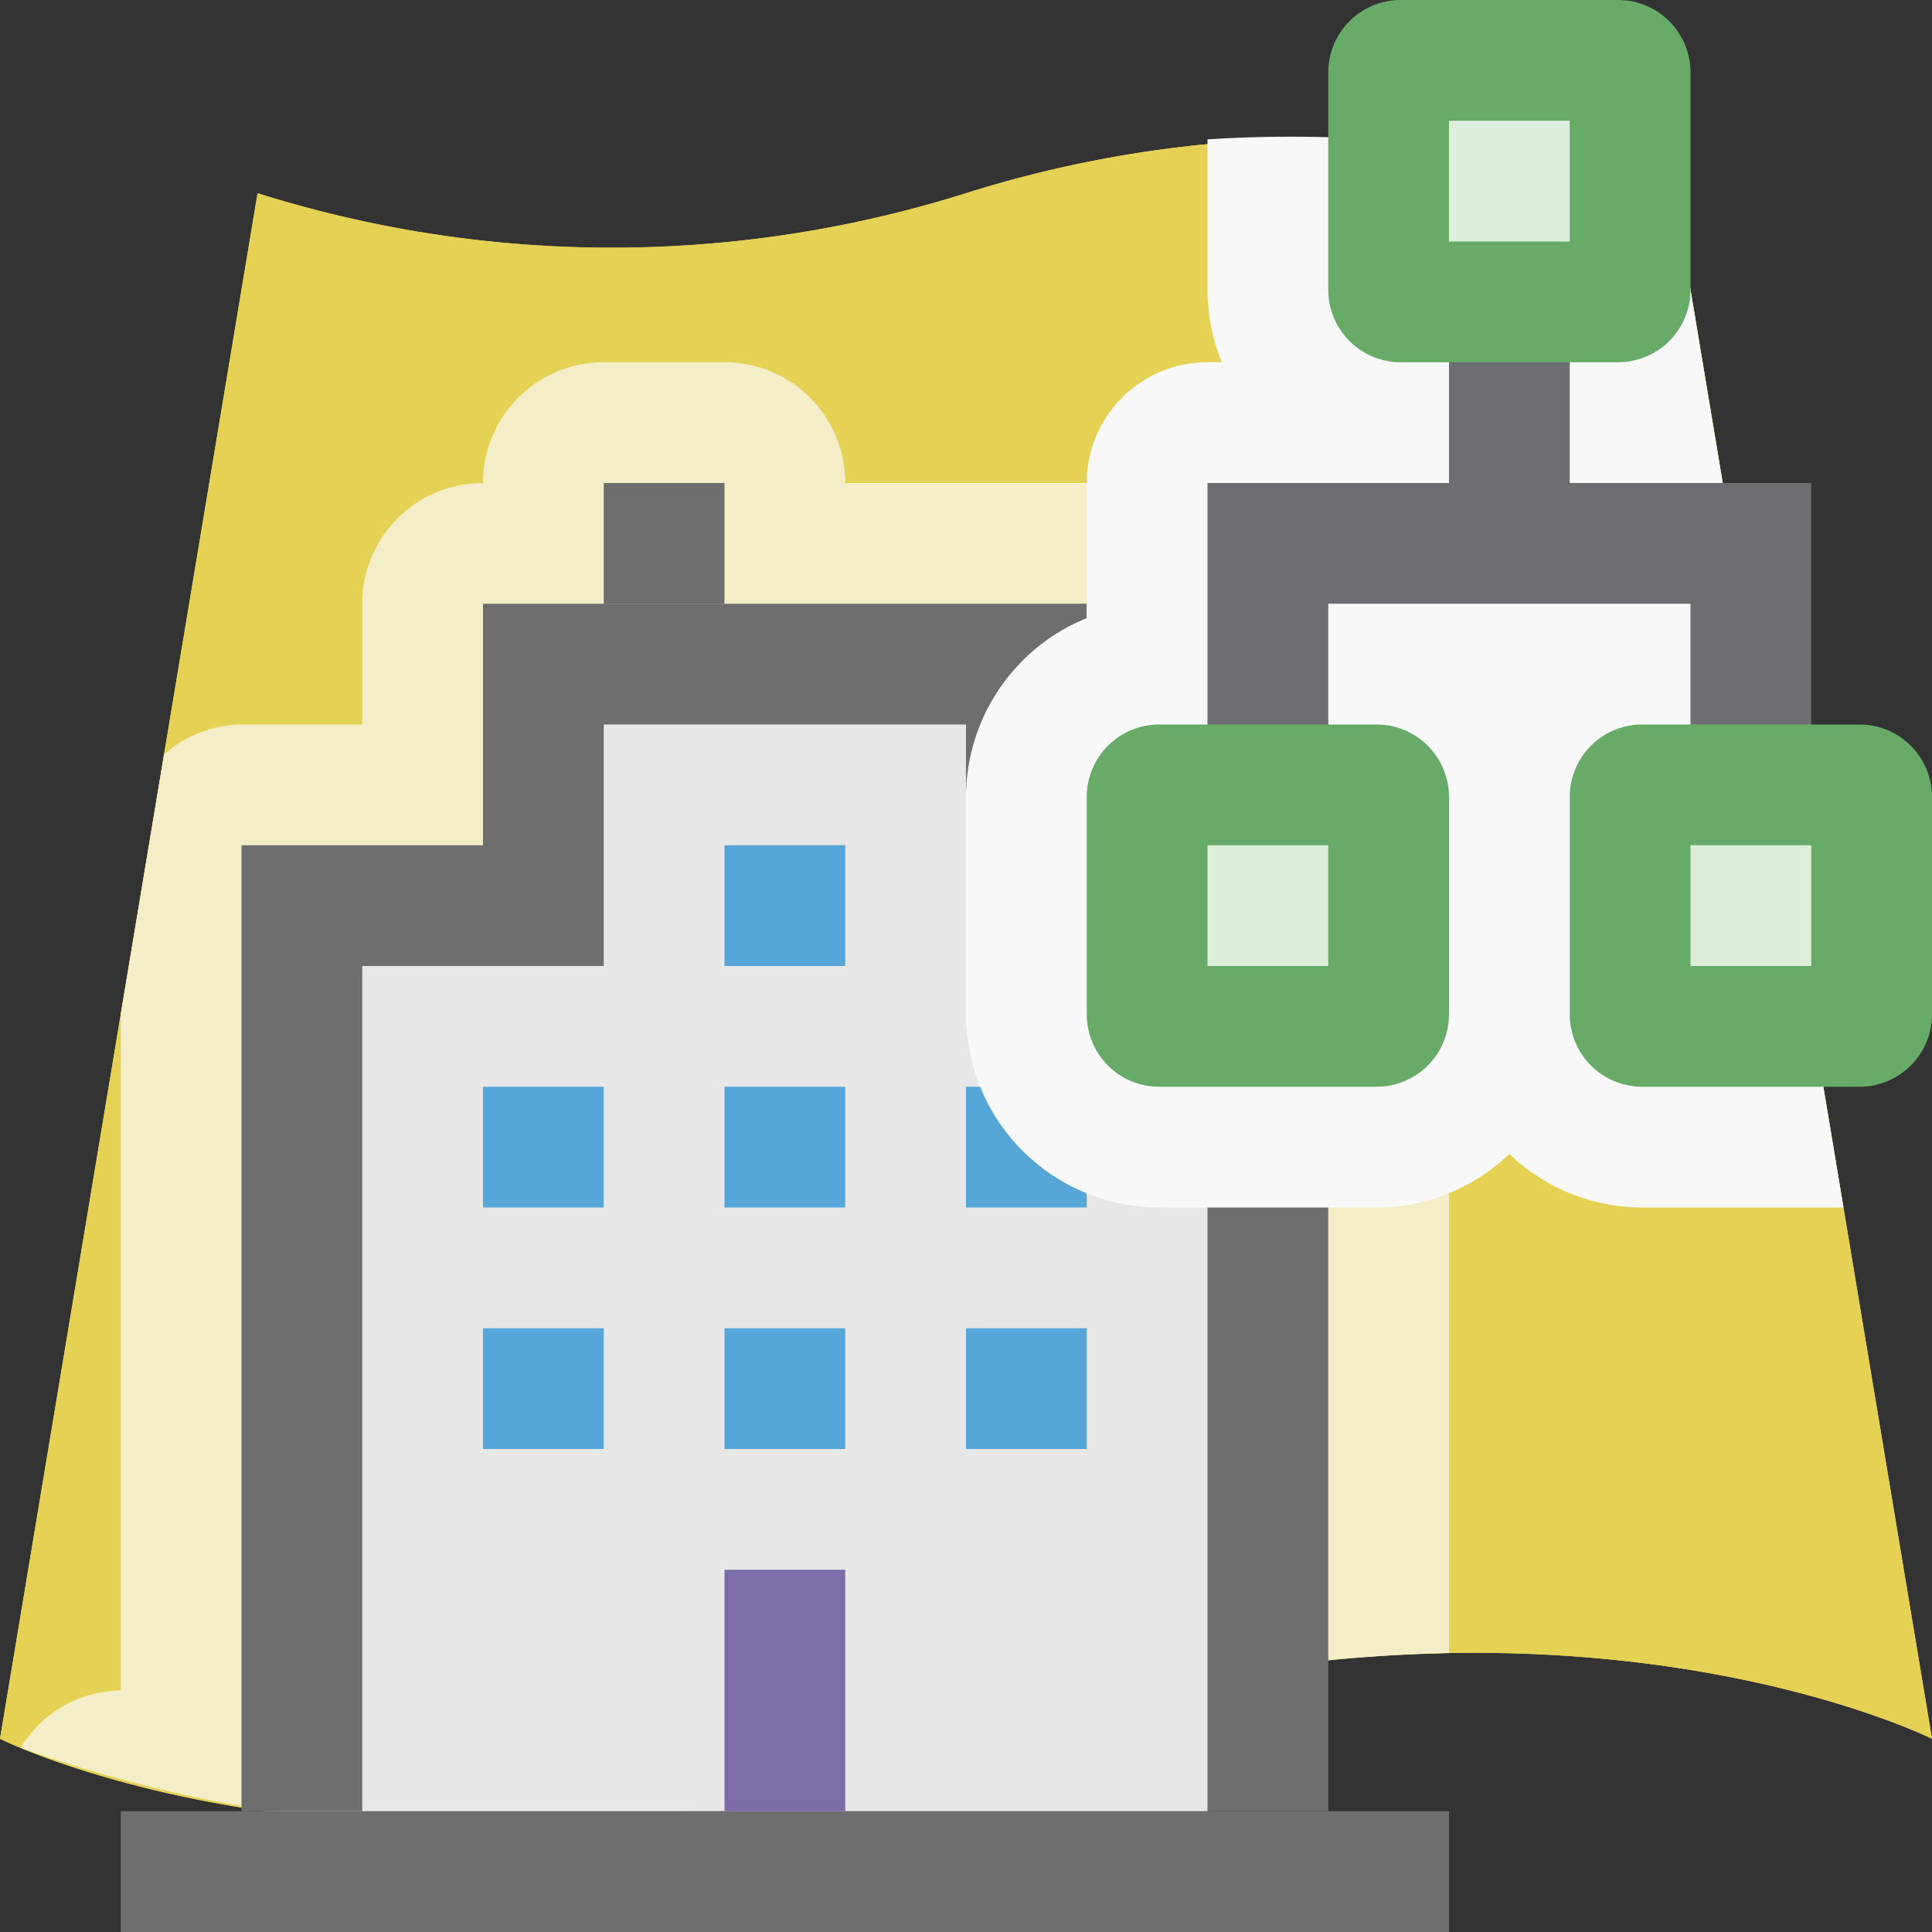 <svg id="Icons" xmlns="http://www.w3.org/2000/svg" viewBox="0 0 16 16">
  <rect x="0" y="0" width="16" height="16" fill="#333333" stroke="none"/>
  <defs>
    <style>
      .cls-1 {
        fill: none;
      }

      .cls-2 {
        fill: #e5d255;
      }

      .cls-3 {
        fill: #f4eec8;
      }

      .cls-4 {
        fill: #6e6e6e;
      }

      .cls-5 {
        fill: #e7e7e7;
      }

      .cls-6 {
        fill: #57a6d9;
      }

      .cls-7 {
        fill: #7c6da8;
      }

      .cls-8 {
        fill: #f8f8f8;
      }

      .cls-10, .cls-8 {
        fill-rule: evenodd;
      }

      .cls-10, .cls-9 {
        fill: #6d6e71;
      }

      .cls-11 {
        fill: #68aa67;
      }

      .cls-12 {
        fill: #ddeedb;
      }
    </style>
  </defs>
  <title>I3SBuildingSceneLayer16</title>
  <rect class="cls-1" width="16" height="16"/>
  <path class="cls-2" d="M16,14.4s-3.2-1.602-8,0c-4.8,1.6-8,0-8,0L2.133,1.6A9.762,9.762,0,0,0,8,1.6a9.762,9.762,0,0,1,5.867,0Z"/>
  <path class="cls-2" d="M16,14.4s-3.2-1.602-8,0c-4.8,1.6-8,0-8,0L2.133,1.6A9.762,9.762,0,0,0,8,1.6a9.762,9.762,0,0,1,5.867,0Z"/>
  <path class="cls-3" d="M11,5H10A.999.999,0,0,0,9,4H7A.999.999,0,0,0,6,3H5A.999.999,0,0,0,4,4,.999.999,0,0,0,3,5V6H2a.985.985,0,0,0-.642.249L1,8.399V14a.983.983,0,0,0-.83.475A11.412,11.412,0,0,0,8,14.4a13.338,13.338,0,0,1,4-.71V6A.999.999,0,0,0,11,5Z"/>
  <g>
    <polygon class="cls-4" points="4 5 4 7 2 7 2 15 11 15 11 6 9 6 9 7 9 5 4 5"/>
    <polygon class="cls-5" points="3 15 3 8 5 8 5 6 8 6 8 7 10 7 10 15 3 15"/>
    <rect class="cls-4" x="5" y="4" width="1" height="1"/>
    <rect class="cls-4" x="1" y="15" width="11" height="1"/>
    <rect class="cls-6" x="4" y="9" width="1" height="1"/>
    <rect class="cls-6" x="8" y="9" width="1" height="1"/>
    <rect class="cls-6" x="6" y="9" width="1" height="1"/>
    <rect class="cls-6" x="6" y="7" width="1" height="1"/>
    <rect class="cls-6" x="8" y="11" width="1" height="1"/>
    <rect class="cls-6" x="6" y="11" width="1" height="1"/>
    <rect class="cls-6" x="4" y="11" width="1" height="1"/>
    <rect class="cls-7" x="6" y="13" width="1" height="2"/>
  </g>
  <path class="cls-8" d="M13.867,1.6A11,11,0,0,0,10,1.154V2.4A1.587,1.587,0,0,0,10.119,3H10A1.0 1,0,0,0,9,4V5.119A1.601,1.601,0,0,0,8,6.601v1.8A1.602,1.602,0,0,0,9.6,10h1.801A1.591,1.591,0,0,0,12.5,9.556,1.591,1.591,0,0,0,13.6,10h1.667Z"/>
  <g>
    <rect class="cls-9" x="12" y="1" width="1" height="3"/>
    <polygon class="cls-10" points="10 4 10 5 10 8 11 8 11 5 14 5 14 8 15 8 15 5 15 4 10 4"/>
  </g>
  <g>
    <path class="cls-11" d="M9.6,6h1.8A.6.6,0,0,1,12,6.6V8.4A.6.6,0,0,1,11.4,9H9.6A.6.6,0,0,1,9,8.4V6.6A.6.6,0,0,1,9.6,6Z"/>
    <rect class="cls-12" x="10" y="7" width="1" height="1"/>
    <path class="cls-11" d="M13.6,6h1.8A.6.6,0,0,1,16,6.6V8.4A.6.6,0,0,1,15.4,9H13.6A.6.6,0,0,1,13,8.4V6.6A.6.6,0,0,1,13.6,6Z"/>
    <rect class="cls-12" x="14" y="7" width="1" height="1"/>
    <path class="cls-11" d="M11.6,0h1.8A.6.6,0,0,1,14,.6V2.4A.6.6,0,0,1,13.4,3h-1.8A.6.6,0,0,1,11,2.4V.6A.6.6,0,0,1,11.6,0Z"/>
    <rect class="cls-12" x="12" y="1" width="1" height="1"/>
  </g>
</svg>
